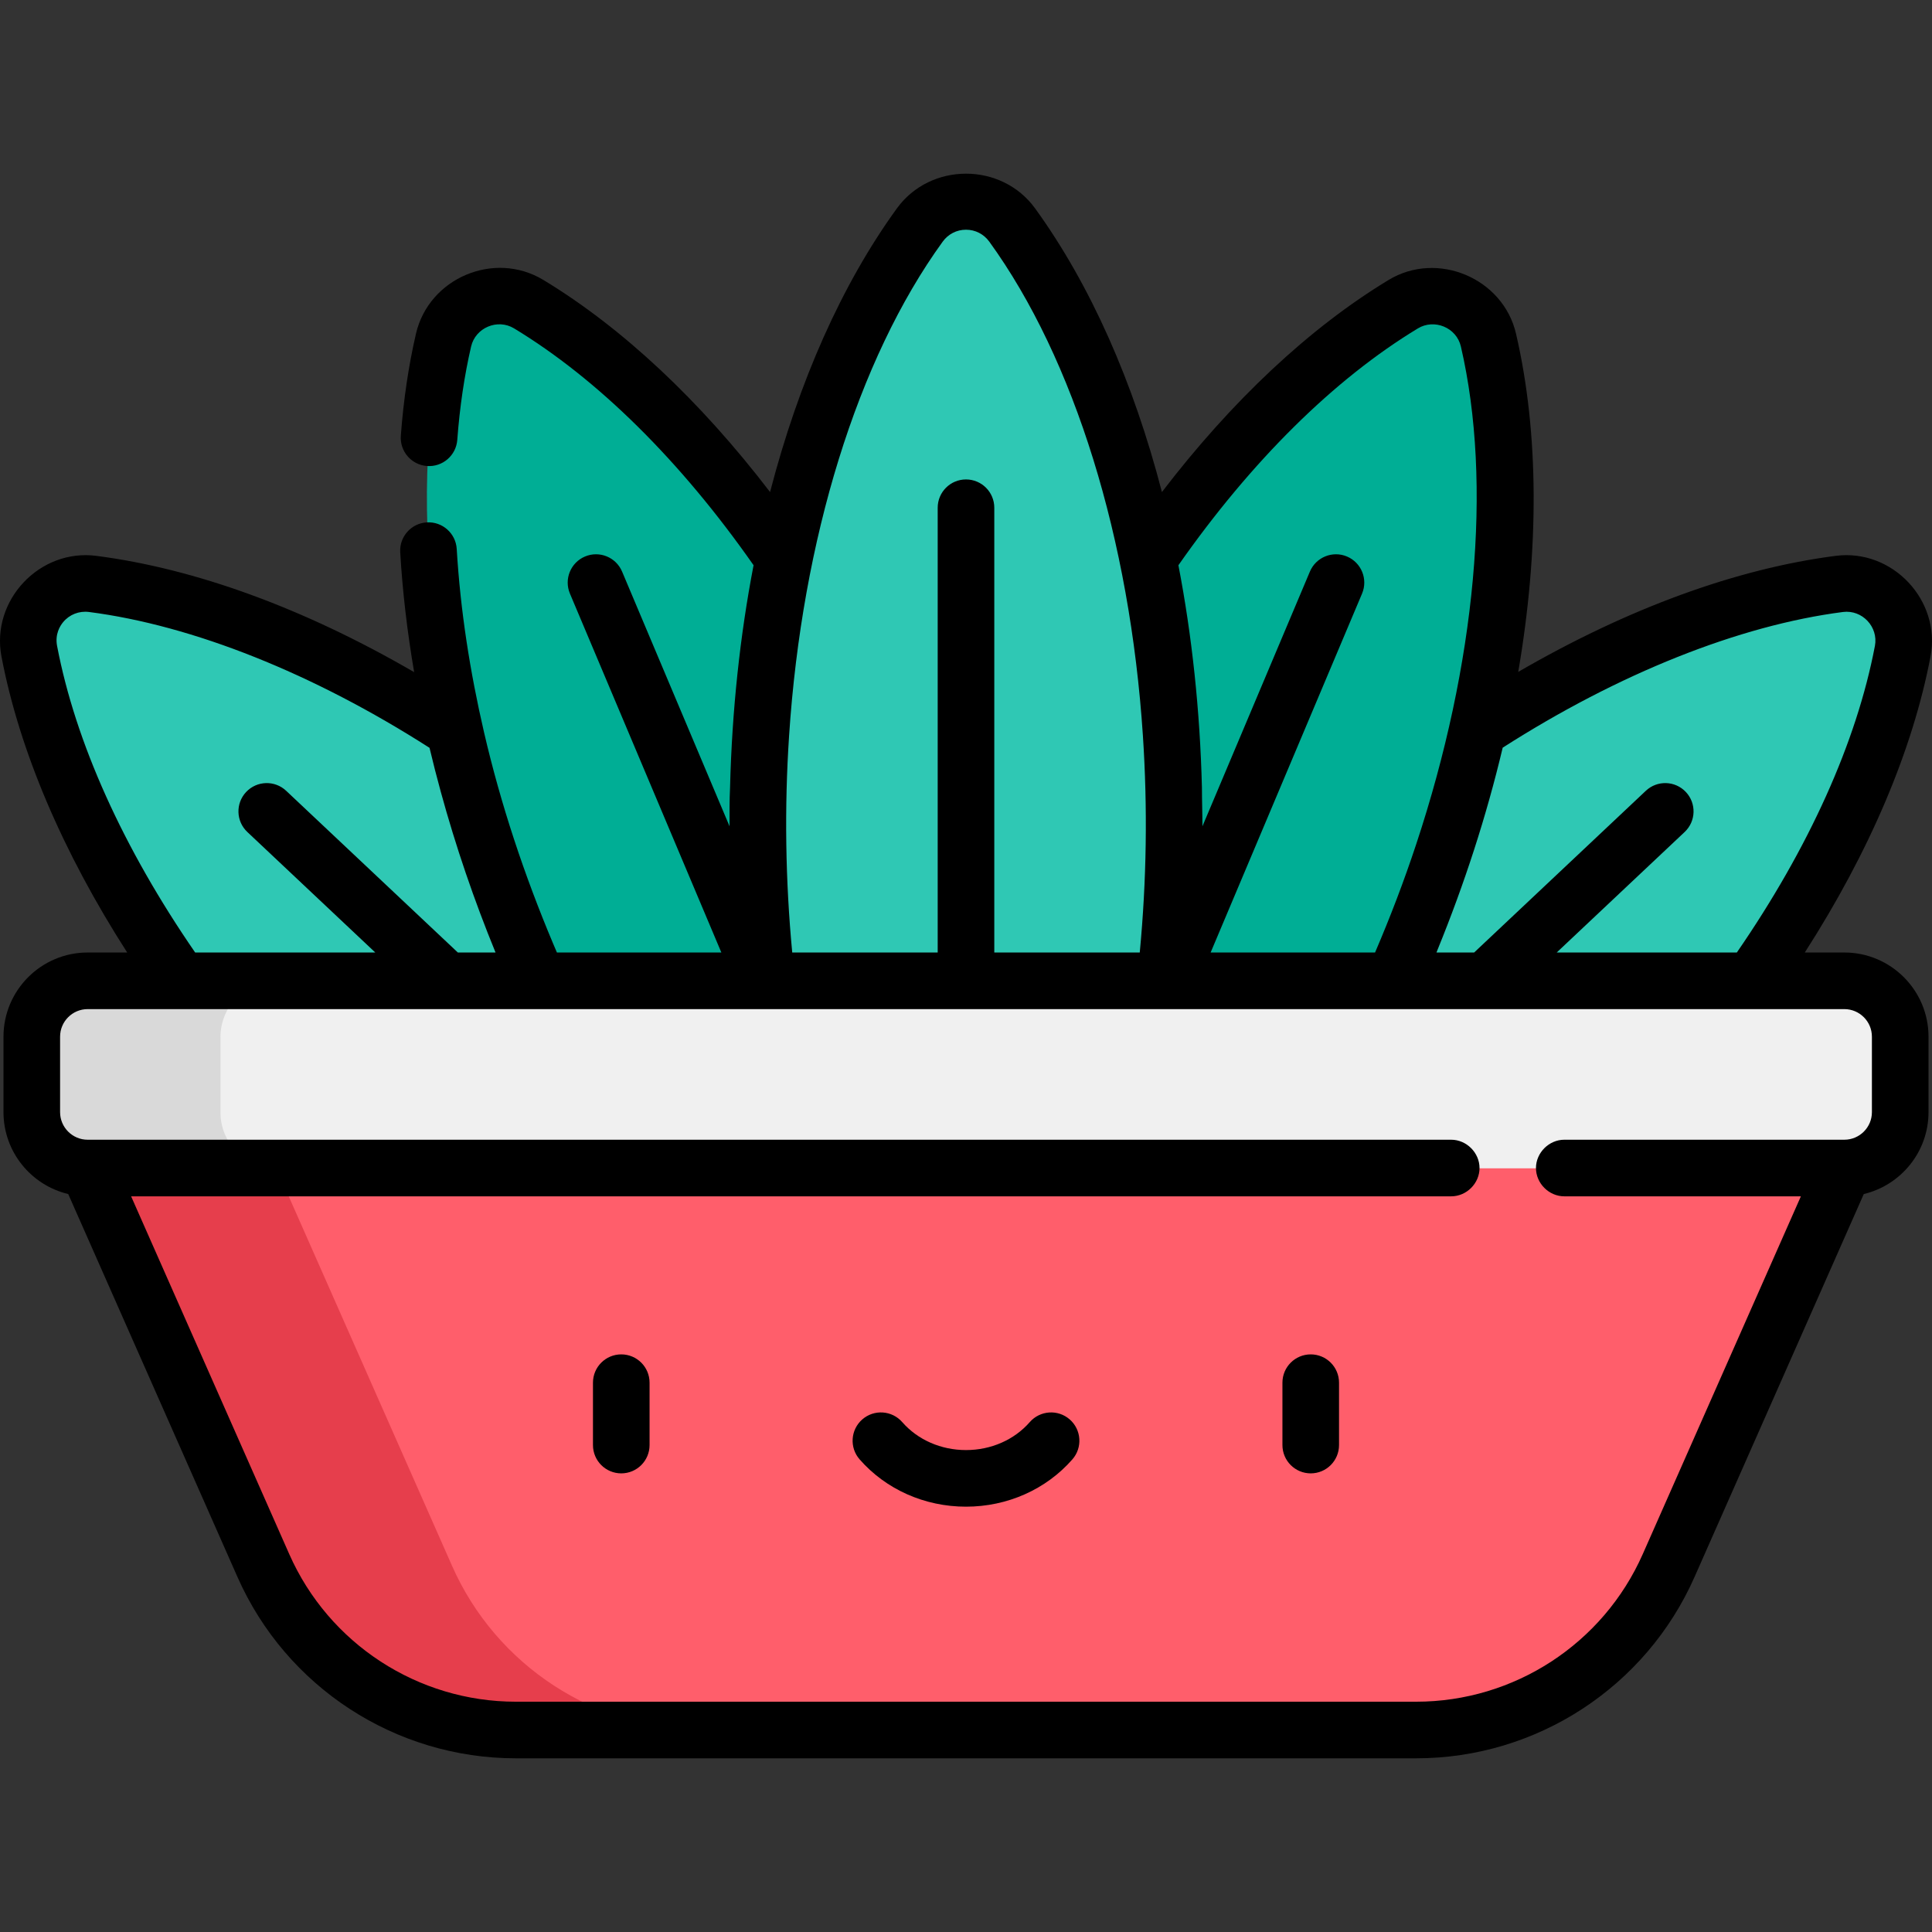 <?xml version="1.0" encoding="iso-8859-1"?>
<!-- Generator: Adobe Illustrator 19.0.0, SVG Export Plug-In . SVG Version: 6.00 Build 0)  -->
<svg version="1.1" id="Capa_1" xmlns="http://www.w3.org/2000/svg" xmlns:xlink="http://www.w3.org/1999/xlink" x="0px" y="0px"
	 viewBox="0 0 511.999 511.999" style="enable-background:new 0 0 511.999 511.999;" xml:space="preserve">
<rect x="0" y="0" width="511.999" height="511.999" fill="#333333" stroke="none"/>
<g>
	<path style="fill:#2FC8B4;" d="M169.56,232.451c-47.404-44.649-101.015-71.953-145.002-77.63
		C14.323,153.5,5.83,162.517,7.761,172.656c8.297,43.569,38.758,95.452,86.161,140.1c54.484,51.318,117.17,79.724,164.017,78.712
		C256.148,344.644,224.045,283.769,169.56,232.451z"/>
	<path style="fill:#2FC8B4;" d="M487.442,154.822c-43.988,5.676-97.599,32.981-145.002,77.63
		c-54.484,51.318-86.587,112.193-88.378,159.017c46.847,1.012,109.533-27.394,164.017-78.712
		c47.404-44.649,77.866-96.532,86.161-140.1C506.17,162.518,497.677,153.5,487.442,154.822z"/>
</g>
<g>
	<path style="fill:#00AE95;" d="M241.372,210.298c-25.313-59.999-63.314-106.642-101.253-129.613
		c-8.829-5.345-20.241-0.53-22.573,9.524c-10.021,43.205-3.128,102.973,22.184,162.972
		c29.094,68.961,74.951,120.279,118.209,138.288C275.226,347.915,270.466,279.259,241.372,210.298z"/>
	<path style="fill:#00AE95;" d="M394.455,90.208c-2.332-10.054-13.745-14.869-22.573-9.524
		c-37.94,22.97-75.942,69.614-101.254,129.613c-29.094,68.961-33.854,137.617-16.567,181.17
		c43.259-18.009,89.115-69.327,118.209-138.288C397.583,193.181,404.476,133.413,394.455,90.208z"/>
</g>
<path style="fill:#2FC8B4;" d="M268.249,59.719c-6.056-8.357-18.443-8.357-24.499,0c-26.028,35.912-42.91,93.66-42.91,158.779
	c0,74.848,22.302,139.954,55.159,173.363c32.857-33.408,55.159-98.515,55.159-173.363
	C311.159,153.377,294.277,95.631,268.249,59.719z"/>
<path style="fill:#FF5E6B;" d="M23.234,309.617L69.791,414.96c11.711,26.497,37.951,43.589,66.92,43.589h6.966H368.32h6.966
	c28.969,0,55.209-17.092,66.92-43.589l46.558-105.343l-232.766-24.809L23.234,309.617z"/>
<path style="fill:#E63E4C;" d="M119.795,414.96L73.237,309.617l207.765-22.143L256,284.808L23.234,309.617L69.791,414.96
	c11.711,26.497,37.951,43.588,66.92,43.588h6.966h43.037C157.746,458.549,131.505,441.457,119.795,414.96z"/>
<path style="fill:#F0F0F0;" d="M488.767,260.001H23.234c-8.179,0-14.81,6.63-14.81,14.81v19.997c0,8.18,6.63,14.81,14.81,14.81
	h465.532c8.18,0,14.81-6.63,14.81-14.81v-19.997C503.576,266.631,496.945,260.001,488.767,260.001z"/>
<path style="fill:#D9D9D9;" d="M58.428,294.807V274.81c0-8.179,6.63-14.81,14.81-14.81H23.235c-8.179,0-14.81,6.63-14.81,14.81
	v19.997c0,8.18,6.63,14.81,14.81,14.81h50.003C65.058,309.617,58.428,302.986,58.428,294.807z"/>
<path d="M164.642,358.923c-4.142,0-7.5,3.358-7.5,7.5v16.534c0,4.142,3.358,7.5,7.5,7.5c4.142,0,7.5-3.358,7.5-7.5v-16.534
	C172.143,362.281,168.784,358.923,164.642,358.923z"/>
<path d="M347.357,358.923c-4.142,0-7.5,3.358-7.5,7.5v16.534c0,4.142,3.358,7.5,7.5,7.5s7.5-3.358,7.5-7.5v-16.534
	C354.858,362.281,351.499,358.923,347.357,358.923z"/>
<path d="M283.484,376.16c-3.118-2.726-7.856-2.408-10.584,0.71c-4.117,4.71-10.278,7.412-16.901,7.412
	c-6.623,0-12.784-2.702-16.901-7.412c-2.726-3.119-7.464-3.437-10.584-0.711c-3.119,2.726-3.437,7.464-0.711,10.584
	c6.966,7.969,17.244,12.541,28.196,12.541c10.952,0,21.229-4.57,28.195-12.541C286.921,383.625,286.603,378.886,283.484,376.16z"/>
<path d="M33.709,252.423H23.234c-12.302,0-22.31,10.009-22.31,22.31v19.997c0,10.528,7.332,19.369,17.156,21.702l44.852,101.482
	c12.903,29.193,41.864,48.057,73.78,48.057h238.576c31.917,0,60.878-18.863,73.78-48.057l44.852-101.483
	c9.824-2.333,17.156-11.175,17.156-21.702v-19.997c0-12.302-10.009-22.31-22.31-22.31h-10.477
	c17.131-26.676,28.581-53.565,33.317-78.441c2.835-14.888-10.095-28.615-25.126-26.677c-26.393,3.405-55.203,13.971-84.132,30.757
	c5.578-32.541,5.508-63.344-0.588-89.626c-3.414-14.72-20.838-22.072-33.764-14.245c-20.966,12.694-41.516,31.973-60.076,56.209
	c-7.57-29.186-18.957-54.958-33.598-75.161c-8.911-12.295-27.752-12.273-36.646,0c-14.641,20.202-26.029,45.975-33.599,75.161
	c-18.56-24.236-39.109-43.516-60.076-56.208c-13.018-7.881-30.342-0.513-33.764,14.245c-1.953,8.422-3.303,17.514-4.011,27.025
	c-0.308,4.13,2.792,7.729,6.922,8.037c4.138,0.308,7.729-2.792,8.037-6.922c0.651-8.748,1.884-17.074,3.665-24.75
	c1.156-4.987,7.003-7.451,11.382-4.802c22.224,13.457,44.123,35.121,63.473,62.767c-3.6,18.686-5.719,38.476-6.232,58.885
	c-0.172,3.434-0.134,6.875-0.13,10.313l-28.482-67.511c-1.61-3.816-6.007-5.605-9.827-3.995c-3.816,1.61-5.605,6.009-3.995,9.827
	l40.128,95.115h-43.576c-0.032-0.076-0.674-1.572-0.963-2.258c-7.655-18.168-13.913-36.943-18.365-56.155
	c-3.697-15.956-6.249-32.166-7.224-48.523c-0.24-4.135-3.788-7.292-7.922-7.052c-4.135,0.24-7.292,3.787-7.052,7.922
	c0.603,10.376,1.852,21.003,3.69,31.769c-28.964-16.822-57.812-27.41-84.238-30.819c-15.027-1.939-27.958,11.807-25.126,26.676
	C5.128,198.857,16.578,225.748,33.709,252.423z M488.766,267.424c4.03,0,7.309,3.279,7.309,7.309v19.997
	c0,4.03-3.279,7.308-7.309,7.309h-74.22c-4.044,0-7.5,3.448-7.5,7.5c0,4.06,3.448,7.5,7.5,7.5h62.705l-41.903,94.812
	c-10.503,23.764-34.078,39.119-60.06,39.119H136.711c-25.982,0-49.557-15.355-60.06-39.119l-41.903-94.812h349.842
	c4.065,0,7.5-3.431,7.5-7.5c0-4.047-3.446-7.5-7.5-7.5H23.233c-4.03,0-7.308-3.279-7.308-7.309v-19.997
	c0-4.03,3.279-7.309,7.309-7.309H488.766z M488.401,162.184c5.112-0.659,9.428,3.962,8.47,8.993
	c-4.854,25.497-17.484,53.517-36.593,81.247h-47.736l33.907-31.937c3.016-2.84,3.158-7.586,0.317-10.603
	c-2.84-3.016-7.586-3.157-10.603-0.317l-45.501,42.857h-9.988c0.111-0.27,0.213-0.541,0.323-0.811
	c7.077-17.354,12.901-35.231,17.23-53.468C428.966,178.477,460.886,165.734,488.401,162.184z M375.766,87.023
	c4.297-2.602,10.204-0.277,11.382,4.802c8.439,36.379,3.958,84.209-11.853,131.939c-3.213,9.702-6.86,19.266-10.89,28.659h-43.575
	l40.128-95.115c1.61-3.816-0.178-8.217-3.995-9.827c-3.817-1.61-8.215,0.179-9.827,3.995l-28.482,67.511
	c0.004-3.438-0.13-6.874-0.13-10.313c-0.513-20.409-2.633-40.199-6.232-58.885C331.643,122.145,353.542,100.48,375.766,87.023z
	 M249.822,64.044c1.459-2.014,3.71-3.168,6.177-3.168c2.466,0,4.717,1.155,6.176,3.168c22.603,31.188,37.274,78.94,40.703,130.893
	c1.267,19.158,0.986,38.373-0.83,57.486h-38.55V134.556c0-4.142-3.358-7.5-7.5-7.5c-4.142,0-7.5,3.358-7.5,7.5v117.866h-38.549
	c-1.81-19.087-2.099-38.355-0.83-57.486C212.548,142.984,227.22,95.231,249.822,64.044z M16.726,164.88
	c1.673-2.022,4.232-3.037,6.871-2.696c27.534,3.552,59.478,16.31,90.232,35.998c0.925,3.911,1.929,7.804,2.99,11.681
	c3.962,14.468,8.817,28.681,14.503,42.561h-9.988l-45.501-42.857c-3.014-2.84-7.761-2.698-10.603,0.317
	c-2.84,3.015-2.698,7.762,0.317,10.603l33.907,31.937H51.721c-19.109-27.73-31.738-55.751-36.593-81.248
	C14.54,168.089,15.877,165.907,16.726,164.88z"/>
<g>
</g>
<g>
</g>
<g>
</g>
<g>
</g>
<g>
</g>
<g>
</g>
<g>
</g>
<g>
</g>
<g>
</g>
<g>
</g>
<g>
</g>
<g>
</g>
<g>
</g>
<g>
</g>
<g>
</g>
</svg>
